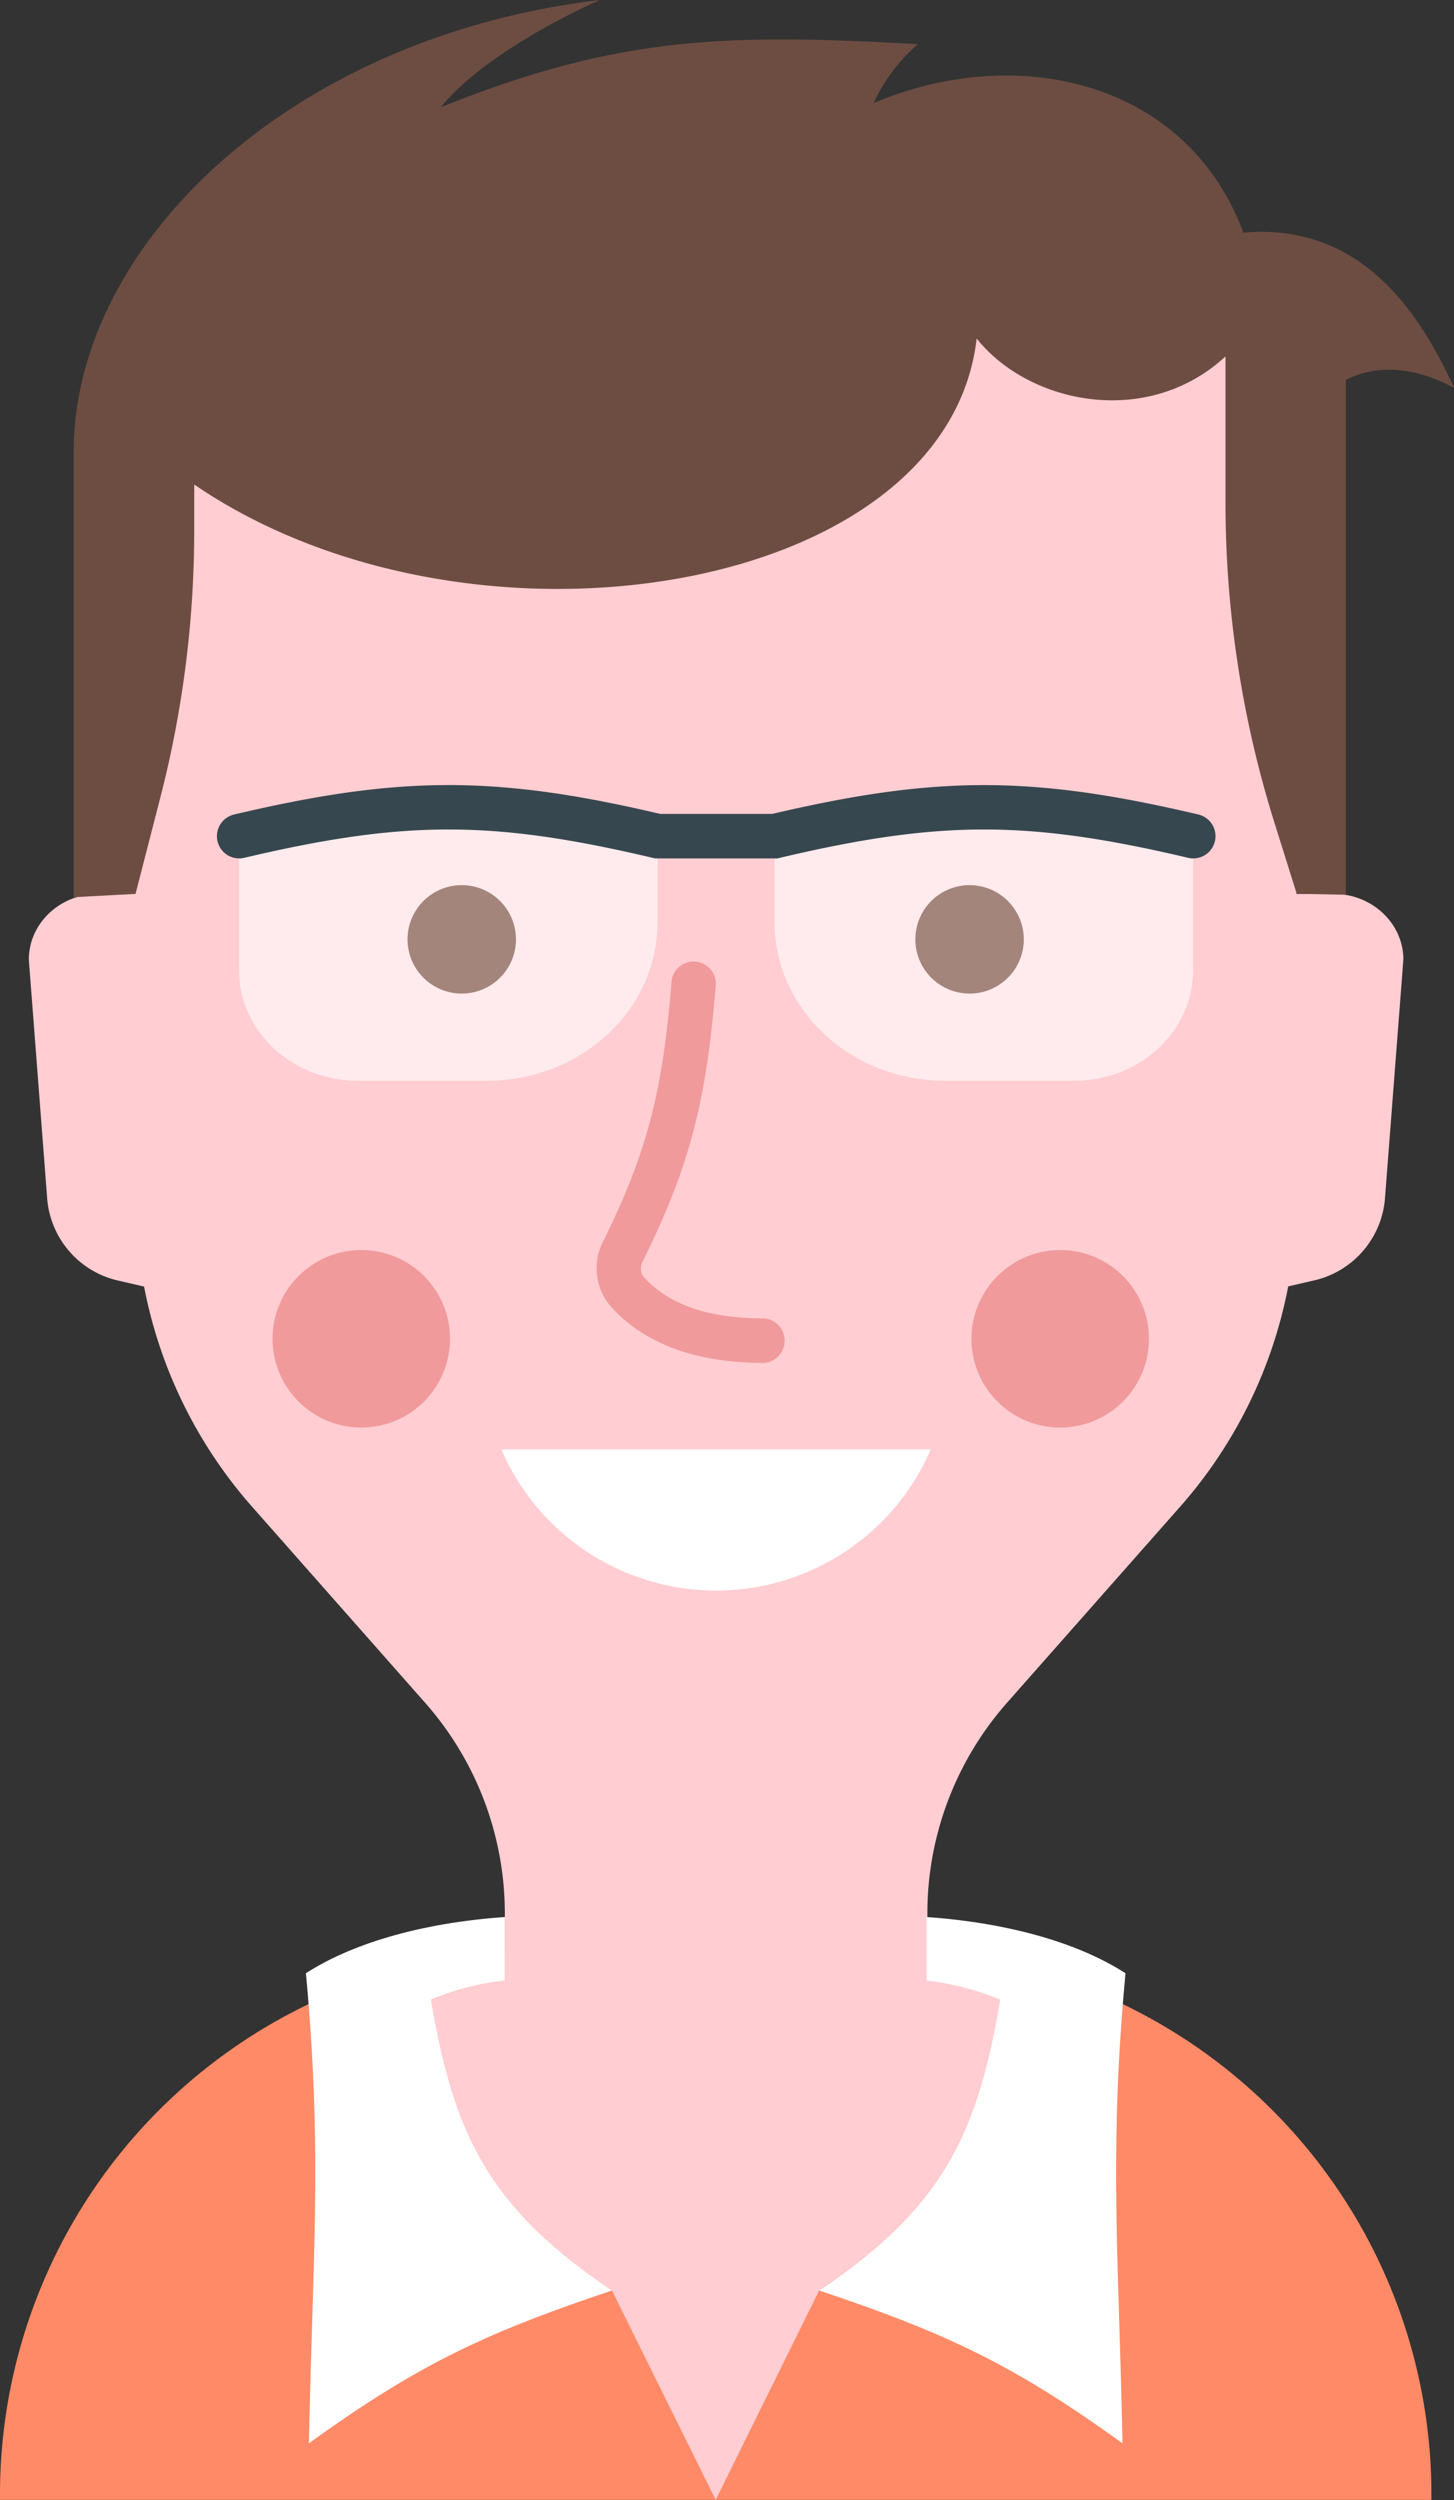 <svg xmlns="http://www.w3.org/2000/svg" viewBox="0 0 296.08 509.03"><rect x="0" y="0" width="296.08" height="509.03" fill="#333333" stroke="none"/><defs><style>.cls-1{fill:#ff8a67;}.cls-2{fill:#ffcdd2;}.cls-3{fill:#fff;}.cls-4{fill:#ffebed;}.cls-5{fill:#36474f;}.cls-6{fill:#f09a9b;}.cls-7{fill:#a3857c;}.cls-8{fill:#6d4d42;}</style></defs><g id="Layer_2" data-name="Layer 2"><g id="Layer_2-2" data-name="Layer 2"><path class="cls-1" d="M0,509v-1.12a110.7,110.7,0,0,1,110.7-110.7h70.07a110.71,110.71,0,0,1,110.71,110.7V509Z"/><path class="cls-2" d="M271.55,182H264V102.41a71.49,71.49,0,0,0-71.49-71.49H99.1a71.5,71.5,0,0,0-71.51,71.49V182H20.05c-7.83,0-14.18,6-14.18,13.39l3.76,48.94a18.66,18.66,0,0,0,14.71,16.47l5,1.16a94.76,94.76,0,0,0,22,44.83l35.22,39.9a64.79,64.79,0,0,1,16.24,42.9v13.71a54.17,54.17,0,0,0-15,3.88c4.6,27.34,11.64,42.22,36.82,59.21L145.74,509l21.08-42.66c25.18-17,32.23-31.87,36.82-59.21a53.59,53.59,0,0,0-14.8-3.86V389.57a64.85,64.85,0,0,1,16.24-42.9l35.24-39.9a94.75,94.75,0,0,0,22-44.85l4.93-1.14A18.67,18.67,0,0,0,282,244.31l3.77-48.94C285.76,188,279.4,182,271.55,182Z"/><path class="cls-3" d="M62.91,497.48c.74-37.74,2.78-59.46-.62-95.71,11.46-7.36,27.27-10.54,40.5-11.44v12.95a54.17,54.17,0,0,0-15,3.88c4.6,27.34,11.64,42.22,36.82,59.21C98.9,475,85.21,481.37,62.91,497.48Z"/><path class="cls-3" d="M228.57,497.48c-.74-37.74-2.79-59.46.62-95.71-11.46-7.36-27.28-10.54-40.5-11.44v12.95a54,54,0,0,1,14.95,3.88c-4.59,27.34-11.64,42.22-36.82,59.21C192.58,475,206.26,481.37,228.57,497.48Z"/><path class="cls-4" d="M99.08,220.06H72.94c-13.4,0-24.26-10.06-24.26-22.47V170.25c33.34-7.86,51.86-7.86,85.21,0v17.57C133.89,205.63,118.31,220.06,99.08,220.06Z"/><path class="cls-4" d="M192.55,220.06h26.13c13.41,0,24.27-10.06,24.27-22.47V170.25c-33.35-7.86-51.87-7.86-85.21,0v17.57C157.74,205.63,173.32,220.06,192.55,220.06Z"/><path class="cls-5" d="M48.67,174.78a4.53,4.53,0,0,1-1-8.94c33.68-7.94,53.23-8,86.78-.12h22.79c33.55-7.86,53.1-7.82,86.78.12a4.53,4.53,0,1,1-2.08,8.82c-32.63-7.69-50.5-7.69-83.13,0l-.52.12h-24.9l-.51-.12c-32.63-7.69-50.5-7.69-83.14,0A4.55,4.55,0,0,1,48.67,174.78Z"/><path class="cls-6" d="M155.55,277.5c-13.57,0-24-3.75-30.86-11.15a11.87,11.87,0,0,1-2-13.33c9-18.16,12.29-30.64,14.08-53.45a4.53,4.53,0,0,1,9,.71c-1.9,24.14-5.4,37.41-15,56.76a2.78,2.78,0,0,0,.45,3.12c5.2,5.57,13.13,8.27,24.24,8.27a4.54,4.54,0,0,1,0,9.07Z"/><path class="cls-3" d="M102.09,295.12a47.63,47.63,0,0,0,87.44,0Z"/><circle class="cls-6" cx="73.57" cy="272.59" r="18.07"/><circle class="cls-6" cx="215.89" cy="272.59" r="18.07"/><circle class="cls-7" cx="94.03" cy="191.26" r="11.04" transform="translate(-41.31 26.62) rotate(-13.24)"/><circle class="cls-7" cx="197.44" cy="191.26" r="11.04" transform="translate(-33.96 339.65) rotate(-76.76)"/><path class="cls-8" d="M15,182.68V92.11C15,49.86,59,7.53,122.14,0c0,0-22.56,9.73-32.38,21.84C125.42,7.52,147.18,6.73,186.9,9a35,35,0,0,0-9,12c28.76-12.24,63.59-4.92,75.3,26.36,23.65-2,35.62,15.7,42.92,31.63-8-4.32-15.69-4.86-22.07-1.64V182.18l-10-.2-4.5-14.36a218.06,218.06,0,0,1-10-65.15V72.57c-16,14.78-40.16,9.6-50.67-3.65-6,52.31-103.13,68.13-159.33,29.73V108a218.14,218.14,0,0,1-7,54.77L27.6,182Z"/></g></g></svg>